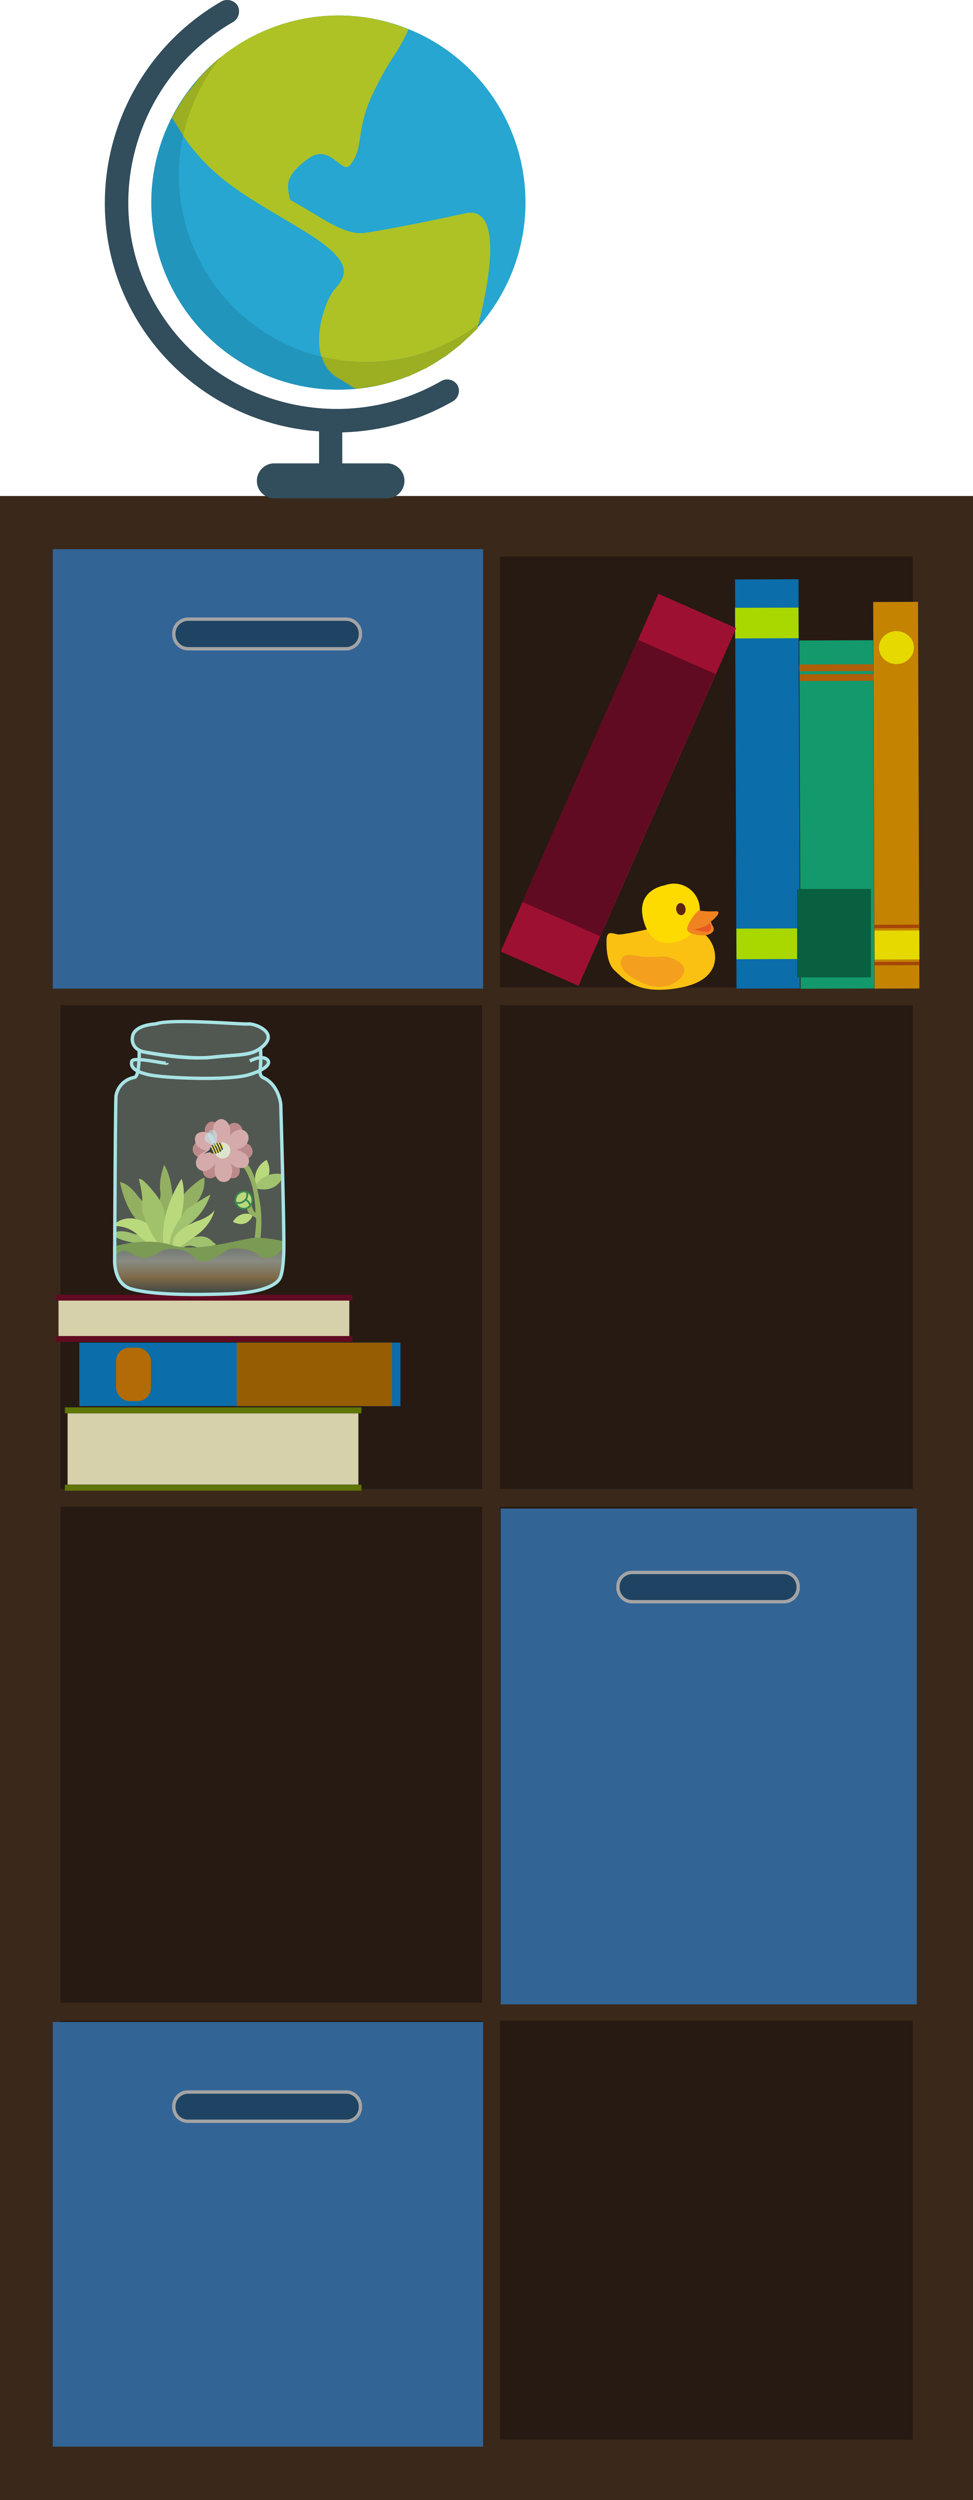 <svg id="Layer_1" data-name="Layer 1" xmlns="http://www.w3.org/2000/svg" xmlns:xlink="http://www.w3.org/1999/xlink" viewBox="0 0 289.4 743"><defs><linearGradient id="linear-gradient" x1="986.63" y1="385.67" x2="986.63" y2="399.74" gradientTransform="translate(-587.4) scale(0.69 1)" gradientUnits="userSpaceOnUse"><stop offset="0" stop-color="#534741"/><stop offset="0.29" stop-color="#736357"/><stop offset="0.65" stop-color="#633303"/><stop offset="1"/></linearGradient></defs><title>bookcase</title><g id="bookcase"><rect x="9" y="156.4" width="271.4" height="577.64" fill="#261a12"/><path d="M304.6,180.4V740H51.1V180.4H304.6m18-18H33.1V758H322.6V162.4Z" transform="translate(-33.1 -15)" fill="#3a281a"/><rect x="7.1" y="293.4" width="278" height="5.29" fill="#3a281a"/><rect x="7.1" y="442.5" width="278" height="5.29" fill="#3a281a"/><rect x="7.1" y="595.2" width="278" height="5.29" fill="#3a281a"/><rect x="143.4" y="152.7" width="5.3" height="586.81" fill="#3a281a"/></g><g id="top-drawer"><rect x="15.7" y="163.2" width="128" height="130.6" fill="#326496"/><rect x="51.7" y="184" width="55.5" height="8.71" rx="4.2" fill="#1f4463"/><path d="M136.1,199.5a3.8,3.8,0,0,1,3.7,3.8v.2a3.8,3.8,0,0,1-3.7,3.8H89a3.8,3.8,0,0,1-3.7-3.8v-.2a3.8,3.8,0,0,1,3.7-3.8h47.1m0-1H89a4.8,4.8,0,0,0-4.7,4.8v.2a4.8,4.8,0,0,0,4.7,4.8h47.1a4.8,4.8,0,0,0,4.7-4.8v-.2a4.8,4.8,0,0,0-4.7-4.8Z" transform="translate(-33.1 -15)" fill="#a4a4a5"/></g><g id="center-drawer"><rect x="148.9" y="448.3" width="123.8" height="147.36" fill="#326496"/><rect x="183.8" y="467.3" width="53.6" height="8.71" rx="4.2" fill="#1f4463"/><path d="M266.3,482.8a3.8,3.8,0,0,1,3.7,3.7v.3a3.8,3.8,0,0,1-3.7,3.7H221.1a3.7,3.7,0,0,1-3.7-3.7v-.3a3.7,3.7,0,0,1,3.7-3.7h45.2m0-1H221.1a4.7,4.7,0,0,0-4.7,4.7v.3a4.7,4.7,0,0,0,4.7,4.7h45.2a4.7,4.7,0,0,0,4.7-4.7v-.3a4.7,4.7,0,0,0-4.7-4.7Z" transform="translate(-33.1 -15)" fill="#a4a4a5"/></g><g id="bottom-drawer"><rect x="15.7" y="600.9" width="128" height="126.19" fill="#326496"/><rect x="51.7" y="621.7" width="55.5" height="8.71" rx="4.2" fill="#1f4463"/><path d="M136.1,637.2a3.8,3.8,0,0,1,3.7,3.7v.3a3.7,3.7,0,0,1-3.7,3.7H89a3.7,3.7,0,0,1-3.7-3.7v-.3a3.8,3.8,0,0,1,3.7-3.7h47.1m0-1H89a4.7,4.7,0,0,0-4.7,4.7v.3a4.7,4.7,0,0,0,4.7,4.7h47.1a4.7,4.7,0,0,0,4.7-4.7v-.3a4.7,4.7,0,0,0-4.7-4.7Z" transform="translate(-33.1 -15)" fill="#a4a4a5"/></g><g id="book01"><rect id="cover" x="200.6" y="238.6" width="121.6" height="18.87" transform="translate(475.4 -29.3) rotate(89.8)" fill="#0b6daa"/><g id="accents"><rect x="256.7" y="190.7" width="9.1" height="18.87" transform="translate(427.3 -76.8) rotate(89.8)" fill="#a9d800"/><rect x="257" y="286" width="9.1" height="18.87" transform="translate(523 17.9) rotate(89.8)" fill="#a9d800"/></g></g><g id="book02"><rect id="cover-2" data-name="cover" x="230.3" y="246.1" width="103.5" height="21.96" transform="translate(505 -40.9) rotate(89.8)" fill="#13996c"/><g id="accents-2" data-name="accents"><rect x="280.9" y="202.5" width="2" height="21.96" transform="translate(461.2 -84.2) rotate(89.8)" fill="#af5f08"/><rect x="269" y="282.4" width="26.3" height="21.96" transform="matrix(0, 1, -1, 0, 541.44, -4.83)" fill="#096040"/><rect x="280.9" y="205.3" width="2" height="21.96" transform="translate(464.1 -81.3) rotate(89.8)" fill="#af5f08"/></g></g><g id="book03"><rect id="cover-3" data-name="cover" x="242.2" y="244.7" width="114.9" height="13.33" transform="translate(516.9 -64.2) rotate(89.8)" fill="#c48300"/><g id="accents-3" data-name="accents"><rect id="rect" x="295.6" y="289.1" width="8.6" height="13.33" transform="translate(561.5 -20.1) rotate(89.8)" fill="#e5d900"/><ellipse id="circle" cx="299.7" cy="207.4" rx="5.2" ry="4.9" transform="translate(-33.8 -13.9) rotate(-0.2)" fill="#e5d900"/><rect id="stripe-right" x="299.4" y="294.7" width="1" height="13.33" transform="translate(567 -14.6) rotate(89.8)" fill="#a54605"/><rect id="stripe-left" x="299.4" y="283.6" width="1" height="13.33" transform="translate(555.9 -25.6) rotate(89.8)" fill="#a54605"/></g></g><g id="book04"><rect x="204.3" y="191.6" width="25.3" height="116.19" transform="translate(86.2 -81.3) rotate(23.8)" fill="#9e1032"/><rect x="204.4" y="206.7" width="25.3" height="85.15" transform="translate(86.1 -81.5) rotate(23.8)" fill="#600b21"/></g><g id="book05"><rect x="49.7" y="399.7" width="88.2" height="1.76" transform="translate(154.5 786.2) rotate(180)" fill="#600b21"/><rect x="50.6" y="401.5" width="86.5" height="10.59" transform="translate(154.5 798.6) rotate(180)" fill="#d6d0ab"/><rect x="49.7" y="412.1" width="88.2" height="1.76" transform="translate(154.5 810.9) rotate(180)" fill="#600b21"/></g><g id="book05-2" data-name="book05"><rect x="52.3" y="433.3" width="88.2" height="1.76" transform="translate(159.8 853.3) rotate(180)" fill="#5f7504"/><rect x="53.2" y="435" width="86.5" height="21.18" transform="translate(159.8 876.2) rotate(180)" fill="#d6d0ab"/><rect x="52.3" y="456.2" width="88.2" height="1.76" transform="translate(159.8 899.2) rotate(180)" fill="#5f7504"/></g><g id="book06"><rect id="cover-4" data-name="cover" x="23.6" y="399" width="95.5" height="18.87" fill="#0b6daa"/><g id="accents-4" data-name="accents"><rect x="34.5" y="400.5" width="10.4" height="15.88" rx="4" fill="#b26b06"/><rect x="70.4" y="399" width="46.2" height="18.87" fill="#965d02"/></g></g><g id="terrarium"><g id="plant-bush"><path d="M74.2,370.6s-2.6-3.9-5.4-4.3c0,0,1,5.9,3.9,9.9l3,4,3.9-3.8Z" transform="translate(-33.1 -15)" fill="#819629"/><path d="M88.5,369.1s3.5-3.6,5.4-4.1a10.3,10.3,0,0,1-1.5,6.2c-1.9,3-6.7,9.4-6.7,9.4S86.2,371.2,88.5,369.1Z" transform="translate(-33.1 -15)" fill="#819629"/><path d="M84.4,370.1s-.5-6.2-2.5-8.9c0,0-1.7,4.6-1.1,7.9s-4.2,10.4-.1,12S84.4,370.1,84.4,370.1Z" transform="translate(-33.1 -15)" fill="#819629"/><path d="M73.2,381.8s-4.1-1.8-6.5-.3c0,0-.8,2,9.3,3.3l3.8,1.9S79.8,382.1,73.2,381.8Z" transform="translate(-33.1 -15)" fill="#93ad39"/><path d="M79.7,385.4s-2.3-.1-5.5-3.3a9.8,9.8,0,0,0-7.5-2.7s2.5-3.8,8.4-1.7,5.6,9.1,5.6,9.1Z" transform="translate(-33.1 -15)" fill="#b7ce4f"/><path d="M82.6,385.5s1.5-9.7-3.2-15.6-5-4.4-5-4.4,1.5,5.2.9,7.8S81.5,388.9,82.6,385.5Z" transform="translate(-33.1 -15)" fill="#94af35"/><path d="M83.1,373.7a36.6,36.6,0,0,1,4-8.4s1.8,4.1-.4,12.4-4.7,9.1-4.7,9.1S80.5,381.4,83.1,373.7Z" transform="translate(-33.1 -15)" fill="#b7ce4f"/><path d="M88.5,374.4s4.5-3,7.2-4.4a18.5,18.5,0,0,1-6,8.6,14.7,14.7,0,0,0-5.4,8.3S80.8,385,88.5,374.4Z" transform="translate(-33.1 -15)" fill="#94ae3a"/><path d="M92,382.5a4.6,4.6,0,0,1,4.5,1.7l.8.5s-.4,1.1-3.4,1.2-3.7-1.5-6.3-.2S86.4,382.8,92,382.5Z" transform="translate(-33.1 -15)" fill="#93ad39"/><path d="M91.7,377.9s3.9-1.2,5.2-3.3c0,0-.7,4.4-5.9,7.9a66,66,0,0,0-5.9,4.4S81.5,381.9,91.7,377.9Z" transform="translate(-33.1 -15)" fill="#b7ce4f"/></g><g id="plant-flower"><path id="leaf-3" d="M112.4,359.7a6.5,6.5,0,0,0-3,8.2S115.4,365.5,112.4,359.7Z" transform="translate(-33.1 -15)" fill="#b7ce4f"/><path id="leaf-2" d="M117.5,364.1a7.6,7.6,0,0,0-8.9,3.9S115.2,370.5,117.5,364.1Z" transform="translate(-33.1 -15)" fill="#94ae3a"/><path id="leaf-1" d="M108.3,376.1a4.5,4.5,0,0,0-5.9,2S106.4,380.5,108.3,376.1Z" transform="translate(-33.1 -15)" fill="#b7ce4f"/><path id="stem" d="M108.6,385.1s.8-6.6.7-7.8-2.6-.4-2.9-4a.7.7,0,0,1,.7-.9c.9-.1.9.9.9.9s.3,1.6,1.1,2.1a40.4,40.4,0,0,0-.9-7.5,19,19,0,0,0-3.7-7.4,8.9,8.9,0,0,0-3.7-2.2.6.6,0,0,1-.5-.9.6.6,0,0,1,.9-.5,10.4,10.4,0,0,1,4,2.6c1.5,1.6,3,2.3,4.2,7.9s2,8.7,1,17.2Z" transform="translate(-33.1 -15)" fill="#819629"/><g id="bud-left"><path d="M108.1,371.4a2.2,2.2,0,0,1-.6,1.9,2.4,2.4,0,0,0-1.4-1.7,2.3,2.3,0,0,0,.5-1.8,3.5,3.5,0,0,0-.1-.6A2.4,2.4,0,0,1,108.1,371.4Z" transform="translate(-33.1 -15)" fill="#b7ce4f" stroke="#065b12" stroke-miterlimit="10" stroke-width="0.5"/><path d="M106.6,369.8a2.3,2.3,0,0,1-.5,1.8,2.5,2.5,0,0,1-1.8,1h-1a.1.1,0,0,0-.1-.1.7.7,0,0,0-.1-.5,2.7,2.7,0,0,1,2.3-2.9,2.2,2.2,0,0,1,1.1.2A3.5,3.5,0,0,1,106.6,369.8Z" transform="translate(-33.1 -15)" fill="#b7ce4f" stroke="#065b12" stroke-miterlimit="10" stroke-width="0.5"/><path d="M107.5,373.3a2.4,2.4,0,0,1-1.6.9,2.4,2.4,0,0,1-2.6-1.7h1a2.5,2.5,0,0,0,1.8-1A2.4,2.4,0,0,1,107.5,373.3Z" transform="translate(-33.1 -15)" fill="#b7ce4f" stroke="#065b12" stroke-miterlimit="10" stroke-width="0.5"/></g><g id="bud-top"><path d="M102.3,356.5a3.3,3.3,0,0,1-.8,2.4,3.1,3.1,0,0,0-1.8-2.1,3.5,3.5,0,0,0,.7-2.3c-.1-.2-.1-.5-.2-.7A3.3,3.3,0,0,1,102.3,356.5Z" transform="translate(-33.1 -15)" fill="#b7ce4f" stroke="#065b12" stroke-miterlimit="10" stroke-width="0.5"/><path d="M100.4,354.5a3.5,3.5,0,0,1-.7,2.3,3.2,3.2,0,0,1-2.1,1.3l-1.4-.2h0a1.5,1.5,0,0,1-.1-.7,3.1,3.1,0,0,1,2.8-3.5,3,3,0,0,1,1.3.2C100.3,354,100.3,354.3,100.4,354.5Z" transform="translate(-33.1 -15)" fill="#b7ce4f" stroke="#065b12" stroke-miterlimit="10" stroke-width="0.5"/><path d="M101.5,358.9a3,3,0,0,1-5.3-1l1.4.2a3.2,3.2,0,0,0,2.1-1.3A3.1,3.1,0,0,1,101.5,358.9Z" transform="translate(-33.1 -15)" fill="#b7ce4f" stroke="#065b12" stroke-miterlimit="10" stroke-width="0.5"/></g><g id="flower"><path id="outer-petal-6" d="M99.4,353.8s.4-3.8-2-5.1-3.2,1.2-3.3,1.4-.5,2.1,1.7,4.4,3,2.1,3,2.1A6,6,0,0,0,99.4,353.8Z" transform="translate(-33.1 -15)" fill="#ba6161"/><path id="outer-petal-5" d="M102.1,355.8s3.5-1.9,3.1-4.8a2.4,2.4,0,0,0-3.1-2.2c-.2.1-2.2.8-2.7,4.1s0,4,0,4A5.7,5.7,0,0,0,102.1,355.8Z" transform="translate(-33.1 -15)" fill="#ba6161"/><path id="outer-petal-4" d="M101.8,358.7s3.2,2.1,5.4.4.3-3.6.2-3.8a4.5,4.5,0,0,0-4.6-.4c-3,1-3.3,1.9-3.3,1.9A7,7,0,0,0,101.8,358.7Z" transform="translate(-33.1 -15)" fill="#ba6161"/><path id="outer-petal-3" d="M99.2,359.4s-.6,3.5,1.7,5.1a2,2,0,0,0,3.4-.8c.1-.1.6-1.9-1.5-4.4s-2.9-2.5-2.9-2.5A4.7,4.7,0,0,0,99.2,359.4Z" transform="translate(-33.1 -15)" fill="#ba6161"/><path id="outer-petal-2" d="M96.9,358s-3.4,1.5-3.5,4.5,2.7,2.7,2.8,2.6,2.2-.5,3.1-3.8.4-4.2.4-4.2A5.6,5.6,0,0,0,96.9,358Z" transform="translate(-33.1 -15)" fill="#ba6161"/><path id="outer-petal-1" d="M96.8,354.7s-3.3-1.9-5.4-.1a2.4,2.4,0,0,0-.1,3.8c.2.2,1.8,1.4,4.7.2s3.1-2.1,3.1-2.1A7.1,7.1,0,0,0,96.8,354.7Z" transform="translate(-33.1 -15)" fill="#ba6161"/><path id="inner-petal-6" d="M97.6,354.3s-1.8-3.3-4.5-2.9-1.9,2.9-1.9,3.1.8,2.1,3.8,2.6,3.7-.1,3.7-.1A7.7,7.7,0,0,0,97.6,354.3Z" transform="translate(-33.1 -15)" fill="#dd8e8e"/><path id="inner-petal-5" d="M100.9,354.3s1.7-3.7-.2-5.8-3.6,0-3.7.2-1.3,1.9,0,5,2.3,3.2,2.3,3.2A7.2,7.2,0,0,0,100.9,354.3Z" transform="translate(-33.1 -15)" fill="#dd8e8e"/><path id="inner-petal-4" d="M102.3,356.8s3.7-.1,4.6-2.8a2.5,2.5,0,0,0-2-3.3c-.2,0-2.2-.2-4,2.5s-1.5,3.5-1.5,3.5A6,6,0,0,0,102.3,356.8Z" transform="translate(-33.1 -15)" fill="#dd8e8e"/><path id="inner-petal-3" d="M100.5,359s1.5,3.2,4.3,3.1a2.1,2.1,0,0,0,2.3-2.6c0-.2-.5-2-3.7-2.8s-3.8-.3-3.8-.3A5.9,5.9,0,0,0,100.5,359Z" transform="translate(-33.1 -15)" fill="#dd8e8e"/><path id="inner-petal-2" d="M97.9,359.2s-2,3.4-.3,5.9a2.4,2.4,0,0,0,3.8.4c.1-.2,1.4-1.8.3-5s-2-3.7-2-3.7A6.7,6.7,0,0,0,97.9,359.2Z" transform="translate(-33.1 -15)" fill="#dd8e8e"/><path id="inner-petal-1" d="M95.9,356.7s-3.7.4-4.4,3.1a2.4,2.4,0,0,0,2.1,3.2c.2,0,2.2.1,3.9-2.7s1.3-3.6,1.3-3.6A5.3,5.3,0,0,0,95.9,356.7Z" transform="translate(-33.1 -15)" fill="#dd8e8e"/><ellipse id="flower-center" cx="66.2" cy="341.9" rx="2.3" ry="2.4" fill="#e8debe"/></g></g><path id="plant-moss" d="M66.7,385.5s9.6-3,17.4-.5,21.6-2.2,25.3-2.2a41.4,41.4,0,0,1,8.2,1.1l-.2,6.4L67,392.1Z" transform="translate(-33.1 -15)" fill="#5f7715"/><path id="dirt" d="M66.8,389.5s1.5-4.6,5.6-1.9,7.1,0,8.6-.8,7-1.5,10,2,8.6-2.3,10.8-2.7,7,.4,8.2,1.9,4.1.8,5.2,0a15.1,15.1,0,0,0,2.3-2.3s.2,9.4-2,10.3-2.4,3.9-25.9,3.7-20.9-4.4-21.5-4.6S66.5,390.3,66.8,389.5Z" transform="translate(-33.1 -15)" fill="url(#linear-gradient)"/><g id="bee"><path id="back-wing" d="M97.3,355.6s-2.7-2.4-2.3-3.4a1.3,1.3,0,0,1,2.5-.6C98,352.3,97.3,355.6,97.3,355.6Z" transform="translate(-33.1 -15)" fill="#b9f3f9" opacity="0.45"/><path d="M96,355.4a13.8,13.8,0,0,1,1.1,2.4h-.4c-.2-.5-.5-1.3-.9-2.1Z" transform="translate(-33.1 -15)" fill="#ffd506"/><path d="M96.6,355a11.8,11.8,0,0,1,1.2,2.7h-.3a13.7,13.7,0,0,0-1.2-2.6Z" transform="translate(-33.1 -15)" fill="#ffd506"/><path d="M97.4,354.7a12.3,12.3,0,0,1,1.1,2.7l-.3.2a12.8,12.8,0,0,0-1.3-2.8h.5Z" transform="translate(-33.1 -15)" fill="#ffd506"/><path d="M98.2,354.6a13.8,13.8,0,0,1,.9,2.3l-.2.2a21.5,21.5,0,0,0-1.1-2.5Z" transform="translate(-33.1 -15)" fill="#ffd506"/><path d="M99.5,355.4a1.2,1.2,0,0,1-.1,1c-.2-.4-.4-1-.8-1.7A1.3,1.3,0,0,1,99.5,355.4Z" transform="translate(-33.1 -15)" fill="#ffd506"/><path d="M96.7,357.8h-.4a1.1,1.1,0,0,1-.7-1.6c0-.1.1-.2.1-.3h.1C96.2,356.5,96.5,357.3,96.7,357.8Z" transform="translate(-33.1 -15)"/><path d="M97.5,357.8h-.4a13.8,13.8,0,0,0-1.1-2.4l.3-.2A13.7,13.7,0,0,1,97.5,357.8Z" transform="translate(-33.1 -15)"/><path d="M98.2,357.6h-.4a11.8,11.8,0,0,0-1.2-2.7l.3-.2A12.8,12.8,0,0,1,98.2,357.6Z" transform="translate(-33.1 -15)"/><path d="M98.9,357.1l-.4.3a12.3,12.3,0,0,0-1.1-2.7h.4A21.5,21.5,0,0,1,98.9,357.1Z" transform="translate(-33.1 -15)"/><path d="M99.4,356.4c0,.2-.1.3-.3.5a13.8,13.8,0,0,0-.9-2.3h.4C99,355.4,99.2,356,99.4,356.4Z" transform="translate(-33.1 -15)"/><path d="M95.4,356.7a8,8,0,0,1-2.2,1.4,8.5,8.5,0,0,1,2.5-.7C96.3,357.5,95.4,356.7,95.4,356.7Z" transform="translate(-33.1 -15)"/><path id="front-wing" d="M97.4,355.6s-3.3-.9-3.4-2a2.3,2.3,0,0,1,.3-1.6,1.4,1.4,0,0,1,1.5-.3C96.7,352.1,97.4,355.6,97.4,355.6Z" transform="translate(-33.1 -15)" fill="#b9f3f9" opacity="0.45"/></g><g id="jar-glass" opacity="0.28"><path d="M112,325.2a8.6,8.6,0,0,1-1.4,1.3c-3.1,2.3-7.3,1.9-14.5,2.7s-20.2-1.6-20.2-1.6a4.4,4.4,0,0,1-1.4-.5,3.6,3.6,0,0,1-2-3.9c.4-3.7,6.9-3.9,6.9-3.9,4.5-1.7,25.7.2,27.5,0S115.2,321.5,112,325.2Z" transform="translate(-33.1 -15)" fill="#c3f3f4"/><path d="M117.5,387.1c-.2,6.4-1.1,7.6-1.1,7.6s-1,4.3-15.3,4.8S77,399.5,72,398s-4.8-8.3-4.8-8.3.2-45.8.4-49a6.7,6.7,0,0,1,5.4-5.5c1.7-.1,1.5-8,1.5-8.1a4.4,4.4,0,0,0,1.4.5s11.8,2.5,20.2,1.6,11.4-.4,14.5-2.7a45.1,45.1,0,0,1-.1,6.2c-.4,2.2,1,2.6,1,2.6,4.5,2.1,5.1,7.8,5.1,7.8S117.7,380.7,117.5,387.1Z" transform="translate(-33.1 -15)" fill="#c3f3f4"/><path d="M82.8,330.9c0,.5-10.1-2.1-10.5-.5s.6,3,5.1,4,23.8,1.8,29.7,0,6.1-3.5,5.8-4.1-1.7-1.9-5.5,0" transform="translate(-33.1 -15)" fill="#c3f3f4"/></g><g id="jar-outline"><path d="M112,325.2a8.6,8.6,0,0,1-1.4,1.3c-3.1,2.3-7.3,1.9-14.5,2.7s-20.2-1.6-20.2-1.6a4.4,4.4,0,0,1-1.4-.5,3.6,3.6,0,0,1-2-3.9c.4-3.7,6.9-3.9,6.9-3.9,4.5-1.7,25.7.2,27.5,0S115.2,321.5,112,325.2Z" transform="translate(-33.1 -15)" fill="none" stroke="#a8e3e5" stroke-miterlimit="10"/><path d="M117.5,387.1c-.2,6.4-1.1,7.6-1.1,7.6s-1,4.3-15.3,4.8S77,399.5,72,398s-4.8-8.3-4.8-8.3.2-45.8.4-49a6.7,6.7,0,0,1,5.4-5.5c1.7-.1,1.5-8,1.5-8.1a4.4,4.4,0,0,0,1.4.5s11.8,2.5,20.2,1.6,11.4-.4,14.5-2.7a45.1,45.1,0,0,1-.1,6.2c-.4,2.2,1,2.6,1,2.6,4.5,2.1,5.1,7.8,5.1,7.8S117.7,380.7,117.5,387.1Z" transform="translate(-33.1 -15)" fill="none" stroke="#a8e3e5" stroke-miterlimit="10"/><path d="M82.8,330.9c0,.5-10.1-2.1-10.5-.5s.6,3,5.1,4,23.8,1.8,29.7,0,6.1-3.5,5.8-4.1-1.7-1.9-5.5,0" transform="translate(-33.1 -15)" fill="none" stroke="#a8e3e5" stroke-miterlimit="10"/></g></g><g id="globe"><path d="M169.2,129.5a3.6,3.6,0,0,0-4.8-1.3c-29.7,17.1-67.8,7-84.9-22.4s-6.7-67.2,23-84.3a3.7,3.7,0,0,0,1.3-4.8A3.7,3.7,0,0,0,99,15.4C65.9,34.5,54.5,76.7,73.4,109.3A68.6,68.6,0,0,0,128,143.2v9.5H114.7a5.2,5.2,0,1,0,0,10.4h33.5a5.2,5.2,0,1,0,0-10.4H134.9v-9.2a69.8,69.8,0,0,0,33-9.3A3.6,3.6,0,0,0,169.2,129.5Z" transform="translate(-33.1 -15)" fill="#324d5b"/><path d="M133.7,19.6A55.6,55.6,0,1,1,78.2,75.2,55.6,55.6,0,0,1,133.7,19.6Z" transform="translate(-33.1 -15)" fill="#26a6d1"/><path d="M175.2,112.2c3.8-14.8,7.3-36.2-3.7-33.8s-23.6,4.9-29.9,5.8-13.8-5.3-22.2-9.8c-1.2-4.8-1.3-7.3,5.3-12.2s9.9,4.7,12.5,1.9c4.4-5.4,1.4-10.3,7.1-21.9s6.2-9.6,10.3-18.5a55.2,55.2,0,0,0-20.9-4.1A55.8,55.8,0,0,0,84.3,49.7a52.5,52.5,0,0,0,6.5,10c8.9,10.7,18.3,15.1,33,24.1s12.5,13,8.9,17.1-9.1,21.4,1.4,26.8l4.7,2.9A56.3,56.3,0,0,0,175.2,112.2Z" transform="translate(-33.1 -15)" fill="#aec225"/><path d="M141.9,122.6A55.6,55.6,0,0,1,98.7,32a55.6,55.6,0,1,0,78.2,78.2A55.1,55.1,0,0,1,141.9,122.6Z" transform="translate(-33.1 -15)" fill="#2295bc"/><path d="M175.3,111.4a54.6,54.6,0,0,1-33.4,11.2,55.3,55.3,0,0,1-13.1-1.6,10.5,10.5,0,0,0,5.3,6.6l4.7,2.9h.4l2-.2.8-.2,1.9-.3h.7c2.2-.5,4.4-1.1,6.5-1.8l.7-.2a5.9,5.9,0,0,0,1.6-.6l1.1-.3,1.5-.7,1.1-.5,1.4-.7,1.2-.5,1.2-.7,1.4-.8,1.3-.9a21.2,21.2,0,0,1,2-1.2l.9-.7,1.4-1.1.9-.7,1.3-1,.8-.8,1.3-1.2.8-.7,1.4-1.4.6-.5h.1c.1-.6.2-1,.2-1.2ZM87.6,55.3A56.2,56.2,0,0,1,98.7,32.1h-.1l-1.9,1.6-.6.6c-.4.5-1,1-1.5,1.5l-.7.7L92.5,38l-.7.8-1.3,1.8a2.2,2.2,0,0,0-.7.9l-1,1.1-.9,1.3L87,45.3a12.7,12.7,0,0,0-.7,1.2l-.7,1-1,1.9-.4.5Z" transform="translate(-33.1 -15)" fill="#9cae21"/></g><g id="ducky"><path d="M225.5,291.2s-6.8,1.6-8.4,1.5-3.5-1.5-3.6,1.6.3,7.3,2.5,9.2,6.4,7.7,20,4.9,10.1-13.2,6.8-15.6S225.5,291.2,225.5,291.2Z" transform="translate(-33.1 -15)" fill="#fac112"/><path d="M230.8,278.1s-9.2,1.3-6.1,11.1,11.8,4.8,12.6,4.5a10,10,0,0,0,3.7-10.3A7.7,7.7,0,0,0,230.8,278.1Z" transform="translate(-33.1 -15)" fill="#fddb00"/><ellipse cx="235.5" cy="285.3" rx="1.4" ry="1.8" transform="translate(-66 15.7) rotate(-7)" fill="#5b2415"/><path d="M229.5,299.3a32.3,32.3,0,0,1-8.2-.4c-4.5-.8-4.3,3.3-1.8,5.4s9.8,6.5,15.3,2S231.9,298.7,229.5,299.3Z" transform="translate(-33.1 -15)" fill="#f49f1d"/><path d="M244.9,288.6s3.5-2.9,1-2.8a25.3,25.3,0,0,1-4.9-.2c-.3-.3-3.2,3.3-3.5,5.3s4.7,2.2,5.7,2,2.9-1,1.9-2.7S244.9,288.6,244.9,288.6Z" transform="translate(-33.1 -15)" fill="#f08321"/><path d="M238.6,290.8s.9.7,3.3-.2,2-1.3,2.3-1.1,1.1,2.4-1.1,2.4A14.9,14.9,0,0,1,238.6,290.8Z" transform="translate(-33.1 -15)" fill="#e85824"/></g></svg>